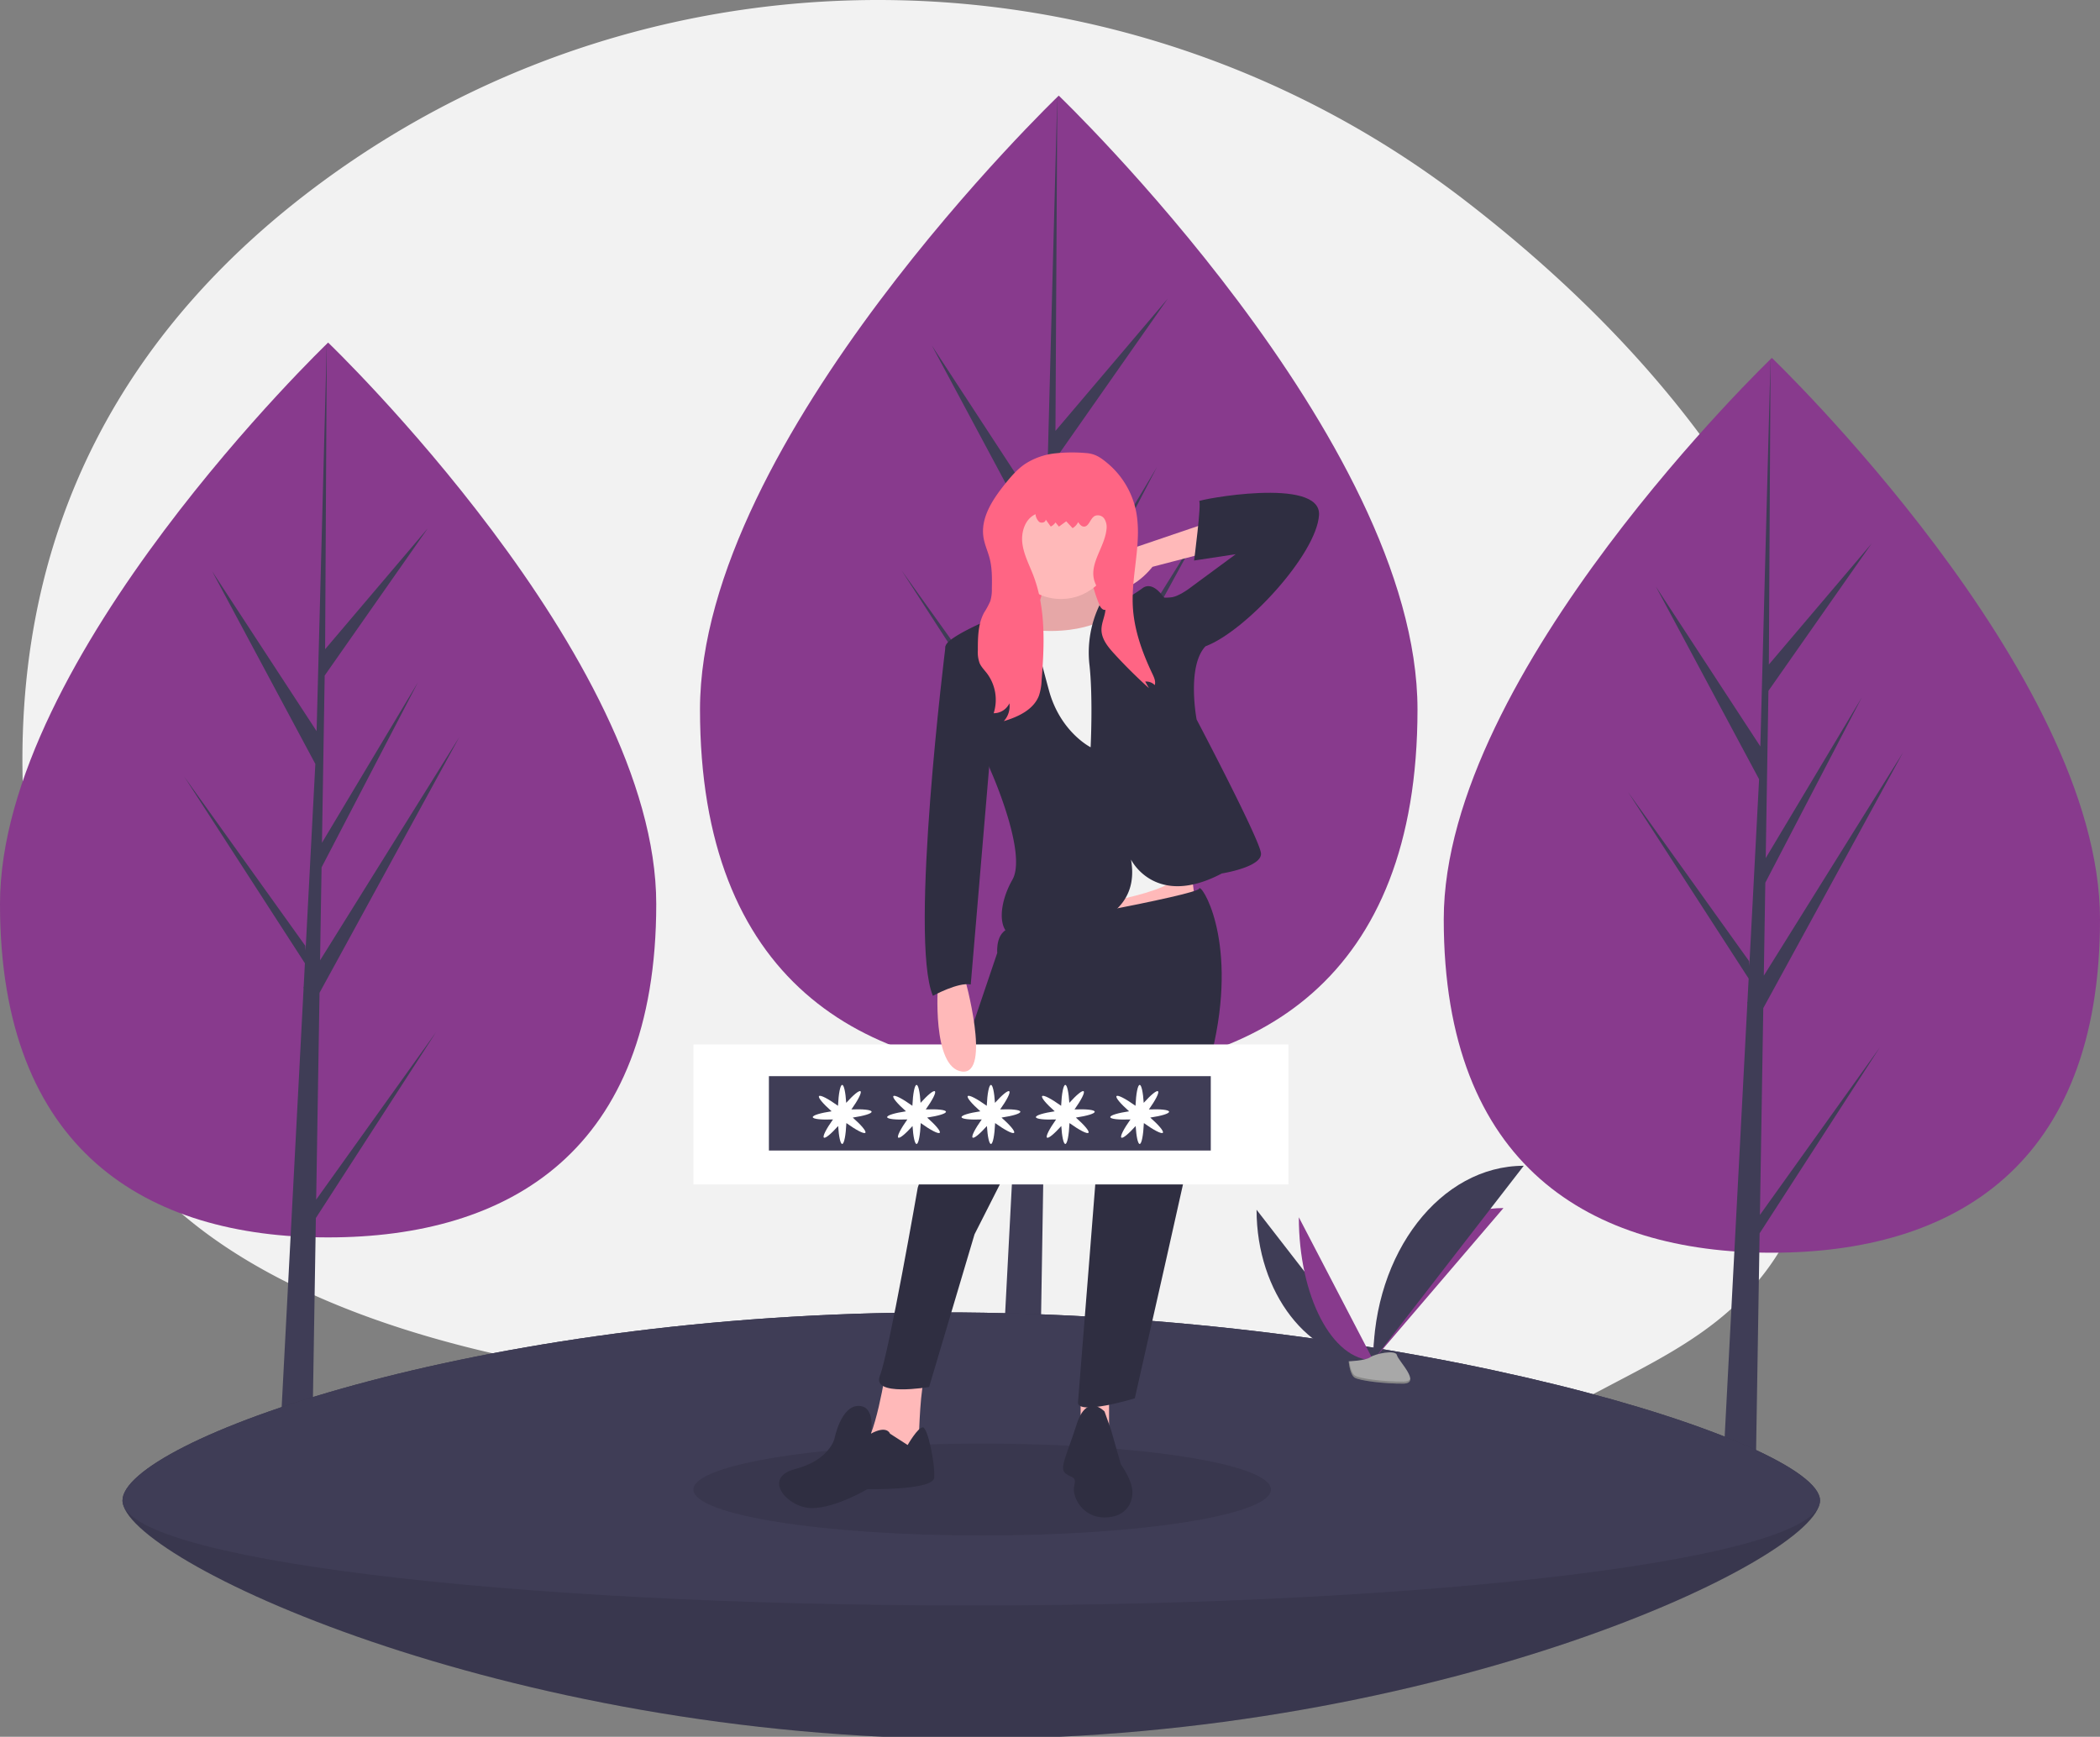 <svg id="el_xb1W8FeLR" data-name="Layer 1" xmlns="http://www.w3.org/2000/svg" viewBox="0 0 960 794"><rect x="0" y="0" width="960" height="794" fill="#808080" stroke="none"/><style>@-webkit-keyframes kf_el_Ya_iH8-WS9G_an_NgsJbvNPd{83.33%{-webkit-transform: translate(627.556px, 548.5px) scale(0, 0) translate(-627.556px, -548.5px);transform: translate(627.556px, 548.5px) scale(0, 0) translate(-627.556px, -548.5px);}93.33%{-webkit-transform: translate(627.556px, 548.5px) scale(1.2, 1.2) translate(-627.556px, -548.5px);transform: translate(627.556px, 548.5px) scale(1.2, 1.2) translate(-627.556px, -548.5px);}100%{-webkit-transform: translate(627.556px, 548.5px) scale(1, 1) translate(-627.556px, -548.5px);transform: translate(627.556px, 548.5px) scale(1, 1) translate(-627.556px, -548.5px);}0%{-webkit-transform: translate(627.556px, 548.5px) scale(0, 0) translate(-627.556px, -548.5px);transform: translate(627.556px, 548.5px) scale(0, 0) translate(-627.556px, -548.5px);}}@keyframes kf_el_Ya_iH8-WS9G_an_NgsJbvNPd{83.33%{-webkit-transform: translate(627.556px, 548.5px) scale(0, 0) translate(-627.556px, -548.5px);transform: translate(627.556px, 548.5px) scale(0, 0) translate(-627.556px, -548.5px);}93.33%{-webkit-transform: translate(627.556px, 548.5px) scale(1.2, 1.2) translate(-627.556px, -548.5px);transform: translate(627.556px, 548.5px) scale(1.2, 1.2) translate(-627.556px, -548.5px);}100%{-webkit-transform: translate(627.556px, 548.5px) scale(1, 1) translate(-627.556px, -548.5px);transform: translate(627.556px, 548.5px) scale(1, 1) translate(-627.556px, -548.5px);}0%{-webkit-transform: translate(627.556px, 548.5px) scale(0, 0) translate(-627.556px, -548.5px);transform: translate(627.556px, 548.5px) scale(0, 0) translate(-627.556px, -548.5px);}}@-webkit-keyframes kf_el_6LvmGDS-Cfp_an_NafsEPLi1{70%{-webkit-transform: translate(593.556px, 548.5px) scale(0, 0) translate(-593.556px, -548.5px);transform: translate(593.556px, 548.5px) scale(0, 0) translate(-593.556px, -548.5px);}80%{-webkit-transform: translate(593.556px, 548.5px) scale(1.2, 1.2) translate(-593.556px, -548.5px);transform: translate(593.556px, 548.5px) scale(1.2, 1.2) translate(-593.556px, -548.5px);}86.67%{-webkit-transform: translate(593.556px, 548.5px) scale(1, 1) translate(-593.556px, -548.5px);transform: translate(593.556px, 548.5px) scale(1, 1) translate(-593.556px, -548.5px);}0%{-webkit-transform: translate(593.556px, 548.5px) scale(0, 0) translate(-593.556px, -548.5px);transform: translate(593.556px, 548.5px) scale(0, 0) translate(-593.556px, -548.5px);}100%{-webkit-transform: translate(593.556px, 548.5px) scale(1, 1) translate(-593.556px, -548.5px);transform: translate(593.556px, 548.5px) scale(1, 1) translate(-593.556px, -548.5px);}}@keyframes kf_el_6LvmGDS-Cfp_an_NafsEPLi1{70%{-webkit-transform: translate(593.556px, 548.5px) scale(0, 0) translate(-593.556px, -548.5px);transform: translate(593.556px, 548.5px) scale(0, 0) translate(-593.556px, -548.5px);}80%{-webkit-transform: translate(593.556px, 548.5px) scale(1.2, 1.2) translate(-593.556px, -548.5px);transform: translate(593.556px, 548.5px) scale(1.2, 1.2) translate(-593.556px, -548.5px);}86.67%{-webkit-transform: translate(593.556px, 548.5px) scale(1, 1) translate(-593.556px, -548.5px);transform: translate(593.556px, 548.5px) scale(1, 1) translate(-593.556px, -548.5px);}0%{-webkit-transform: translate(593.556px, 548.5px) scale(0, 0) translate(-593.556px, -548.5px);transform: translate(593.556px, 548.5px) scale(0, 0) translate(-593.556px, -548.5px);}100%{-webkit-transform: translate(593.556px, 548.5px) scale(1, 1) translate(-593.556px, -548.5px);transform: translate(593.556px, 548.5px) scale(1, 1) translate(-593.556px, -548.5px);}}@-webkit-keyframes kf_el_dOIyfZtptnr_an_xHL10OL6a{56.67%{-webkit-transform: translate(559.556px, 548.5px) scale(0, 0) translate(-559.556px, -548.5px);transform: translate(559.556px, 548.5px) scale(0, 0) translate(-559.556px, -548.5px);}66.67%{-webkit-transform: translate(559.556px, 548.5px) scale(1.2, 1.2) translate(-559.556px, -548.5px);transform: translate(559.556px, 548.5px) scale(1.2, 1.2) translate(-559.556px, -548.5px);}73.33%{-webkit-transform: translate(559.556px, 548.5px) scale(1, 1) translate(-559.556px, -548.5px);transform: translate(559.556px, 548.5px) scale(1, 1) translate(-559.556px, -548.5px);}0%{-webkit-transform: translate(559.556px, 548.5px) scale(0, 0) translate(-559.556px, -548.5px);transform: translate(559.556px, 548.5px) scale(0, 0) translate(-559.556px, -548.5px);}100%{-webkit-transform: translate(559.556px, 548.5px) scale(1, 1) translate(-559.556px, -548.5px);transform: translate(559.556px, 548.5px) scale(1, 1) translate(-559.556px, -548.5px);}}@keyframes kf_el_dOIyfZtptnr_an_xHL10OL6a{56.67%{-webkit-transform: translate(559.556px, 548.5px) scale(0, 0) translate(-559.556px, -548.5px);transform: translate(559.556px, 548.5px) scale(0, 0) translate(-559.556px, -548.5px);}66.67%{-webkit-transform: translate(559.556px, 548.5px) scale(1.2, 1.2) translate(-559.556px, -548.5px);transform: translate(559.556px, 548.5px) scale(1.2, 1.2) translate(-559.556px, -548.5px);}73.33%{-webkit-transform: translate(559.556px, 548.5px) scale(1, 1) translate(-559.556px, -548.5px);transform: translate(559.556px, 548.5px) scale(1, 1) translate(-559.556px, -548.5px);}0%{-webkit-transform: translate(559.556px, 548.5px) scale(0, 0) translate(-559.556px, -548.5px);transform: translate(559.556px, 548.5px) scale(0, 0) translate(-559.556px, -548.5px);}100%{-webkit-transform: translate(559.556px, 548.5px) scale(1, 1) translate(-559.556px, -548.5px);transform: translate(559.556px, 548.5px) scale(1, 1) translate(-559.556px, -548.5px);}}@-webkit-keyframes kf_el_MXaSYy5Bm_3_an_DLkj7dRQ-{43.33%{-webkit-transform: translate(525.556px, 548.5px) scale(0, 0) translate(-525.556px, -548.5px);transform: translate(525.556px, 548.5px) scale(0, 0) translate(-525.556px, -548.5px);}53.33%{-webkit-transform: translate(525.556px, 548.5px) scale(1.2, 1.2) translate(-525.556px, -548.5px);transform: translate(525.556px, 548.5px) scale(1.2, 1.2) translate(-525.556px, -548.5px);}60%{-webkit-transform: translate(525.556px, 548.5px) scale(1, 1) translate(-525.556px, -548.5px);transform: translate(525.556px, 548.5px) scale(1, 1) translate(-525.556px, -548.5px);}0%{-webkit-transform: translate(525.556px, 548.5px) scale(0, 0) translate(-525.556px, -548.5px);transform: translate(525.556px, 548.5px) scale(0, 0) translate(-525.556px, -548.5px);}100%{-webkit-transform: translate(525.556px, 548.5px) scale(1, 1) translate(-525.556px, -548.5px);transform: translate(525.556px, 548.5px) scale(1, 1) translate(-525.556px, -548.5px);}}@keyframes kf_el_MXaSYy5Bm_3_an_DLkj7dRQ-{43.33%{-webkit-transform: translate(525.556px, 548.5px) scale(0, 0) translate(-525.556px, -548.5px);transform: translate(525.556px, 548.5px) scale(0, 0) translate(-525.556px, -548.5px);}53.33%{-webkit-transform: translate(525.556px, 548.5px) scale(1.2, 1.2) translate(-525.556px, -548.5px);transform: translate(525.556px, 548.5px) scale(1.2, 1.2) translate(-525.556px, -548.5px);}60%{-webkit-transform: translate(525.556px, 548.5px) scale(1, 1) translate(-525.556px, -548.5px);transform: translate(525.556px, 548.5px) scale(1, 1) translate(-525.556px, -548.5px);}0%{-webkit-transform: translate(525.556px, 548.5px) scale(0, 0) translate(-525.556px, -548.5px);transform: translate(525.556px, 548.5px) scale(0, 0) translate(-525.556px, -548.5px);}100%{-webkit-transform: translate(525.556px, 548.5px) scale(1, 1) translate(-525.556px, -548.5px);transform: translate(525.556px, 548.5px) scale(1, 1) translate(-525.556px, -548.5px);}}@-webkit-keyframes kf_el_6FWBoCGrZiw_an_KyLoOPwnL{30%{-webkit-transform: translate(505px, 562px) scale(0, 0) translate(-505px, -562px);transform: translate(505px, 562px) scale(0, 0) translate(-505px, -562px);}40%{-webkit-transform: translate(505px, 562px) scale(1.2, 1.2) translate(-505px, -562px);transform: translate(505px, 562px) scale(1.2, 1.2) translate(-505px, -562px);}46.67%{-webkit-transform: translate(505px, 562px) scale(1, 1) translate(-505px, -562px);transform: translate(505px, 562px) scale(1, 1) translate(-505px, -562px);}0%{-webkit-transform: translate(505px, 562px) scale(0, 0) translate(-505px, -562px);transform: translate(505px, 562px) scale(0, 0) translate(-505px, -562px);}100%{-webkit-transform: translate(505px, 562px) scale(1, 1) translate(-505px, -562px);transform: translate(505px, 562px) scale(1, 1) translate(-505px, -562px);}}@keyframes kf_el_6FWBoCGrZiw_an_KyLoOPwnL{30%{-webkit-transform: translate(505px, 562px) scale(0, 0) translate(-505px, -562px);transform: translate(505px, 562px) scale(0, 0) translate(-505px, -562px);}40%{-webkit-transform: translate(505px, 562px) scale(1.2, 1.2) translate(-505px, -562px);transform: translate(505px, 562px) scale(1.2, 1.2) translate(-505px, -562px);}46.67%{-webkit-transform: translate(505px, 562px) scale(1, 1) translate(-505px, -562px);transform: translate(505px, 562px) scale(1, 1) translate(-505px, -562px);}0%{-webkit-transform: translate(505px, 562px) scale(0, 0) translate(-505px, -562px);transform: translate(505px, 562px) scale(0, 0) translate(-505px, -562px);}100%{-webkit-transform: translate(505px, 562px) scale(1, 1) translate(-505px, -562px);transform: translate(505px, 562px) scale(1, 1) translate(-505px, -562px);}}@-webkit-keyframes kf_el_mPmKVsmreoT_an_eSogyQOZ9{0%{opacity: 0;}16.67%{opacity: 1;}100%{opacity: 1;}}@keyframes kf_el_mPmKVsmreoT_an_eSogyQOZ9{0%{opacity: 0;}16.67%{opacity: 1;}100%{opacity: 1;}}#el_xb1W8FeLR *{-webkit-animation-duration: 1s;animation-duration: 1s;-webkit-animation-iteration-count: 1;animation-iteration-count: 1;-webkit-animation-timing-function: cubic-bezier(0, 0, 1, 1);animation-timing-function: cubic-bezier(0, 0, 1, 1);}#el_WcL8QeV0s2{-webkit-transform: translate(-120px, -52.509px);transform: translate(-120px, -52.509px);fill: #f2f2f2;}#el_PE7XzHgV08{-webkit-transform: translate(-120px, -52.509px);transform: translate(-120px, -52.509px);fill: #883a8d;}#el_zcvIIByj7V{fill: #3f3d56;}#el_P1y24JJqRf{-webkit-transform: translate(-120px, -52.509px);transform: translate(-120px, -52.509px);fill: #883a8d;}#el_jDMD4v3rFQ{fill: #3f3d56;}#el_xT0rk2f7jd{-webkit-transform: translate(-120px, -52.509px);transform: translate(-120px, -52.509px);fill: #883a8d;}#el_I5NdWNTSbR{fill: #3f3d56;}#el_CQ07eWjlgv{-webkit-transform: translate(-120px, -52.509px);transform: translate(-120px, -52.509px);fill: #3f3d56;}#el_S6_wBOnza4{-webkit-transform: translate(-120px, -52.509px);transform: translate(-120px, -52.509px);opacity: 0.1;}#el_pACURZ3Vf-{-webkit-transform: translate(-120px, -52.509px);transform: translate(-120px, -52.509px);fill: #3f3d56;}#el_3c10YmZFl-{-webkit-transform: translate(-120px, -52.509px);transform: translate(-120px, -52.509px);fill: #3f3d56;}#el_pbq0gKEf6J{-webkit-transform: translate(-120px, -52.509px);transform: translate(-120px, -52.509px);fill: #883a8d;}#el_zvxMCcgQh_{-webkit-transform: translate(-120px, -52.509px);transform: translate(-120px, -52.509px);fill: #883a8d;}#el_UpX-Rndo9Q{-webkit-transform: translate(-120px, -52.509px);transform: translate(-120px, -52.509px);fill: #3f3d56;}#el_adnvDTqKVx{-webkit-transform: translate(-120px, -52.509px);transform: translate(-120px, -52.509px);fill: #a8a8a8;}#el_DdLECloVMCs{-webkit-transform: translate(-120px, -52.509px);transform: translate(-120px, -52.509px);opacity: 0.2;}#el_W4vjzei1y48{opacity: 0.1;}#el_BU-TFvSmUZu{fill: #ffb9b9;}#el_ttAMQ2kpcVF{fill: #ff6584;}#el_33qAOGYVyc7{fill: #ffb9b9;}#el_GV116ftWNwV{-webkit-transform: translate(-120px, -52.509px);transform: translate(-120px, -52.509px);fill: #ffb9b9;}#el_6NeZbx7c4NC{-webkit-transform: translate(-120px, -52.509px);transform: translate(-120px, -52.509px);opacity: 0.1;}#el_Rmjolt_w36h{-webkit-transform: translate(-120px, -52.509px);transform: translate(-120px, -52.509px);fill: #ffb9b9;}#el_VBAh4djTB1r{-webkit-transform: translate(-120px, -52.509px);transform: translate(-120px, -52.509px);fill: #2f2e41;}#el_icYKjZ6iKQX{fill: #ffb9b9;}#el_Q1wn9YtXX1h{-webkit-transform: translate(-120px, -52.509px);transform: translate(-120px, -52.509px);fill: #f2f2f2;}#el_y6MOuTRPu5t{-webkit-transform: translate(-120px, -52.509px);transform: translate(-120px, -52.509px);fill: #2f2e41;}#el_v_7JnNF1o7g{-webkit-transform: translate(-120px, -52.509px);transform: translate(-120px, -52.509px);fill: #2f2e41;}#el_hPHfowLiTQM{-webkit-transform: translate(-120px, -52.509px);transform: translate(-120px, -52.509px);fill: #2f2e41;}#el_yDHA3eeWCoS{-webkit-transform: translate(-120px, -52.509px);transform: translate(-120px, -52.509px);fill: #ffb9b9;}#el_NC-oTD3Z7WS{-webkit-transform: translate(-120px, -52.509px);transform: translate(-120px, -52.509px);fill: #ff6584;}#el_VfQ3whzD2nB{-webkit-transform: translate(-120px, -52.509px);transform: translate(-120px, -52.509px);fill: #2f2e41;}#el_ylVm19XGpi_{fill: #fff;}#el_mPmKVsmreoT{fill: #3f3d56;-webkit-animation-fill-mode: forwards;animation-fill-mode: forwards;-webkit-animation-name: kf_el_mPmKVsmreoT_an_eSogyQOZ9;animation-name: kf_el_mPmKVsmreoT_an_eSogyQOZ9;-webkit-animation-timing-function: cubic-bezier(0, 0, 1, 1);animation-timing-function: cubic-bezier(0, 0, 1, 1);}#el_6FWBoCGrZiw{-webkit-transform: translate(-120px, -52.509px);transform: translate(-120px, -52.509px);fill: #fff;}#el_MXaSYy5Bm_3{-webkit-transform: translate(-120px, -52.509px);transform: translate(-120px, -52.509px);fill: #fff;}#el_dOIyfZtptnr{-webkit-transform: translate(-120px, -52.509px);transform: translate(-120px, -52.509px);fill: #fff;}#el_6LvmGDS-Cfp{-webkit-transform: translate(-120px, -52.509px);transform: translate(-120px, -52.509px);fill: #fff;}#el_Ya_iH8-WS9G{-webkit-transform: translate(-120px, -52.509px);transform: translate(-120px, -52.509px);fill: #fff;}#el_wdFC7NPrQXC{-webkit-transform: translate(-120px, -52.509px);transform: translate(-120px, -52.509px);fill: #ffb9b9;}#el_zieSFq-FVeQ{-webkit-transform: translate(-120px, -52.509px);transform: translate(-120px, -52.509px);fill: #2f2e41;}#el_6FWBoCGrZiw_an_KyLoOPwnL{-webkit-animation-fill-mode: forwards;animation-fill-mode: forwards;-webkit-animation-name: kf_el_6FWBoCGrZiw_an_KyLoOPwnL;animation-name: kf_el_6FWBoCGrZiw_an_KyLoOPwnL;-webkit-animation-timing-function: cubic-bezier(0, 0, 1, 1);animation-timing-function: cubic-bezier(0, 0, 1, 1);}#el_MXaSYy5Bm_3_an_DLkj7dRQ-{-webkit-animation-fill-mode: forwards;animation-fill-mode: forwards;-webkit-animation-name: kf_el_MXaSYy5Bm_3_an_DLkj7dRQ-;animation-name: kf_el_MXaSYy5Bm_3_an_DLkj7dRQ-;-webkit-animation-timing-function: cubic-bezier(0, 0, 1, 1);animation-timing-function: cubic-bezier(0, 0, 1, 1);}#el_dOIyfZtptnr_an_xHL10OL6a{-webkit-animation-fill-mode: forwards;animation-fill-mode: forwards;-webkit-animation-name: kf_el_dOIyfZtptnr_an_xHL10OL6a;animation-name: kf_el_dOIyfZtptnr_an_xHL10OL6a;-webkit-animation-timing-function: cubic-bezier(0, 0, 1, 1);animation-timing-function: cubic-bezier(0, 0, 1, 1);}#el_6LvmGDS-Cfp_an_NafsEPLi1{-webkit-animation-fill-mode: forwards;animation-fill-mode: forwards;-webkit-animation-name: kf_el_6LvmGDS-Cfp_an_NafsEPLi1;animation-name: kf_el_6LvmGDS-Cfp_an_NafsEPLi1;-webkit-animation-timing-function: cubic-bezier(0, 0, 1, 1);animation-timing-function: cubic-bezier(0, 0, 1, 1);}#el_Ya_iH8-WS9G_an_NgsJbvNPd{-webkit-animation-fill-mode: forwards;animation-fill-mode: forwards;-webkit-animation-name: kf_el_Ya_iH8-WS9G_an_NgsJbvNPd;animation-name: kf_el_Ya_iH8-WS9G_an_NgsJbvNPd;-webkit-animation-timing-function: cubic-bezier(0, 0, 1, 1);animation-timing-function: cubic-bezier(0, 0, 1, 1);}</style><title>my password</title><path d="M968.81,506.952c-5.27,45.15-16.22,81.4-31.25,110.31-20,38.52-54.21,54.04-84.77,70.28a193.277,193.277,0,0,1-27.46,11.94c-55.61,19.3-117.85,14.18-166.74,3.99a657.297,657.297,0,0,0-104.09-13.16q-14.97-.675-29.97-.67c-15.42.02-293.07,5.29-360.67-131.57-16.69-33.76-28.13-75-32.24-125.27-11.63-142.12,52.29-235.46,134.74-296.47,155.97-115.41,369.76-110.57,523.43,7.88C892.15,223.112,987.99,342.522,968.81,506.952Z" id="el_WcL8QeV0s2"/><path d="M420,465.807c0,112.967-67.157,152.411-150,152.411s-150-39.444-150-152.411S270,209.127,270,209.127,420,352.839,420,465.807Z" id="el_PE7XzHgV08"/><polygon points="144.536 548.428 146.072 453.884 210.006 336.921 146.313 439.053 147.003 396.543 191.066 311.921 147.186 385.293 147.186 385.293 148.428 308.836 195.612 241.466 148.623 296.813 149.399 156.618 144.522 342.211 144.923 334.555 96.951 261.126 144.154 349.252 139.684 434.642 139.551 432.375 84.248 355.102 139.383 440.382 138.824 451.061 138.724 451.221 138.77 452.098 127.43 668.739 142.581 668.739 144.399 556.84 199.399 471.769 144.536 548.428" id="el_zcvIIByj7V"/><path d="M1080,472.807c0,112.967-67.157,152.411-150,152.411s-150-39.444-150-152.411S930,216.127,930,216.127,1080,359.839,1080,472.807Z" id="el_P1y24JJqRf"/><polygon points="804.536 555.428 806.072 460.884 870.006 343.921 806.313 446.053 807.003 403.543 851.066 318.921 807.186 392.293 807.186 392.293 808.428 315.836 855.612 248.466 808.623 303.813 809.399 163.618 804.522 349.211 804.923 341.555 756.951 268.126 804.154 356.252 799.684 441.642 799.551 439.375 744.248 362.102 799.383 447.382 798.824 458.061 798.724 458.221 798.77 459.098 787.43 675.739 802.581 675.739 804.399 563.84 859.399 478.769 804.536 555.428" id="el_jDMD4v3rFQ"/><path d="M768,376.864c0,123.511-73.425,166.636-164,166.636S440,500.375,440,376.864,604,96.228,604,96.228,768,253.353,768,376.864Z" id="el_xT0rk2f7jd"/><polygon points="478.026 472.098 479.705 368.73 549.606 240.85 479.969 352.515 480.724 306.037 528.899 213.517 480.923 293.737 480.923 293.737 482.281 210.144 533.869 136.486 482.495 196.999 483.343 43.719 478.011 246.634 478.449 238.263 426 157.981 477.608 254.332 472.721 347.692 472.576 345.213 412.111 260.729 472.393 353.968 471.781 365.643 471.672 365.819 471.722 366.777 459.323 603.638 475.889 603.638 477.876 481.295 538.01 388.284 478.026 472.098" id="el_I5NdWNTSbR"/><path d="M952,738.491c0,26.51-173.714,109-388,109s-388-82.49-388-109,159.714-86,374-86S952,711.981,952,738.491Z" id="el_CQ07eWjlgv"/><path d="M952,738.491c0,26.51-173.714,109-388,109s-388-82.49-388-109,159.714-86,374-86S952,711.981,952,738.491Z" id="el_S6_wBOnza4"/><path d="M952,738.491c0,26.51-173.714,48-388,48s-388-21.49-388-48,159.714-86,374-86S952,711.981,952,738.491Z" id="el_pACURZ3Vf-"/><path d="M694.429,605.571c0,38.029,23.857,68.802,53.341,68.802" id="el_3c10YmZFl-"/><path d="M747.769,674.373c0-38.456,26.623-69.575,59.525-69.575" id="el_pbq0gKEf6J"/><path d="M713.755,609.019c0,36.124,15.213,65.354,34.014,65.354" id="el_zvxMCcgQh_"/><path d="M747.769,674.373c0-49.139,30.773-88.901,68.802-88.901" id="el_UpX-Rndo9Q"/><path d="M736.548,674.858s7.565-.233,9.844-1.856,11.636-3.562,12.202-.958,11.368,12.949,2.828,13.018-19.844-1.33-22.119-2.716S736.548,674.858,736.548,674.858Z" id="el_adnvDTqKVx"/><path d="M761.574,684.155c-8.54.069-19.844-1.33-22.119-2.716-1.733-1.056-2.423-4.843-2.654-6.59-.16.007-.253.01-.253.01s.479,6.101,2.755,7.487,13.579,2.785,22.119,2.716c2.465-.02,3.317-.897,3.27-2.196C764.349,683.65,763.409,684.14,761.574,684.155Z" id="el_DdLECloVMCs"/><ellipse cx="449" cy="680.981" rx="132" ry="21" id="el_W4vjzei1y48"/><rect x="494" y="633.981" width="13" height="30" id="el_BU-TFvSmUZu"/><rect x="458" y="228.981" width="50" height="90" id="el_ttAMQ2kpcVF"/><polygon points="544.721 399.312 546.451 413.157 500.88 427.001 495.111 401.62 544.721 399.312" id="el_33qAOGYVyc7"/><path d="M597.229,318.569s-1.154,10.383-3.461,10.383-10.383,4.038-10.383,4.038l-2.307,10.96,16.152,9.807,26.535-2.884,7.499-11.537-7.499-7.499s-6.345-13.844-4.038-16.729S597.229,318.569,597.229,318.569Z" id="el_GV116ftWNwV"/><path d="M597.229,318.569s-1.154,10.383-3.461,10.383-10.383,4.038-10.383,4.038l-2.307,10.96,16.152,9.807,26.535-2.884,7.499-11.537-7.499-7.499s-6.345-13.844-4.038-16.729S597.229,318.569,597.229,318.569Z" id="el_6NeZbx7c4NC"/><path d="M525.122,677.948s-5.192,34.611-11.537,36.919,24.228,6.345,24.228,6.345l2.307-12.691s.577-23.074,2.884-26.535S525.122,677.948,525.122,677.948Z" id="el_Rmjolt_w36h"/><path d="M583.961,476.627s83.644-14.998,84.221-17.882,17.306,21.92,6.922,70.376S638.762,691.793,638.762,691.793s-26.535,8.076-25.958,1.731,9.23-116.524,9.23-116.524L616.265,530.274l-9.807,5.769L565.502,616.802,544.735,686.601s-26.535,4.615-22.497-5.192,17.306-85.951,17.306-85.951l36.342-107.295S574.731,476.627,583.961,476.627Z" id="el_VBAh4djTB1r"/><circle cx="485.016" cy="249.619" r="24.228" id="el_icYKjZ6iKQX"/><path d="M630.109,332.413s-11.537,10.96-38.649,8.076,7.499,61.723,7.499,61.723L609.919,467.397s48.456-5.769,50.186-16.729S630.109,332.413,630.109,332.413Z" id="el_Q1wn9YtXX1h"/><path d="M618.572,394.137s-13.844-6.922-19.036-25.958-9.807-38.649-12.691-38.072c-2.435.487-25.021,9.199-32.341,15.024-1.35,1.074-2.18,2.05-2.27,2.858-.577,5.192,20.767,57.108,20.767,57.108s16.729,37.495,9.807,49.609-7.499,27.689,5.192,26.535,54.801-3.461,49.033-35.765c0,0,10.96,22.497,41.533,6.345,0,0,18.459-2.884,17.882-9.23S667.028,381.446,667.028,381.446s-4.615-24.228,4.038-33.458l-19.613-23.074s-4.615-6.922-9.23-3.461-14.998,9.23-16.729,9.807-2.868-2.073-2.868-2.073a50.154,50.154,0,0,0-4.631,26.878C619.726,371.062,618.572,394.137,618.572,394.137Z" id="el_y6MOuTRPu5t"/><path d="M526.853,707.945s-1.288-4.038-8.72,0c0,0,2.375-12.691-5.701-12.691S501.471,710.252,501.471,710.252s-2.307,9.807-17.882,13.844-3.461,17.882,7.499,17.882,25.382-8.653,25.382-8.653,29.996.577,30.573-5.192-2.884-23.074-5.192-23.074-6.922,8.076-6.922,8.076Z" id="el_v_7JnNF1o7g"/><path d="M624.918,697.793s-8.076-8.653-12.691,5.769-8.076,20.19-5.192,22.497,5.192,1.154,4.038,5.769,3.461,14.421,13.844,14.421,13.268-7.499,12.691-12.691-5.192-11.537-5.192-11.537l-4.615-16.152Z" id="el_hPHfowLiTQM"/><path d="M670.489,292.033l-30.573,10.383s-27.689,16.152-15.575,19.613,22.497-10.383,22.497-10.383l26.535-6.922Z" id="el_yDHA3eeWCoS"/><path d="M588.532,264.663c-3.63,2.487-6.52,5.893-9.267,9.329-5.583,6.983-11.052,15.323-9.677,24.157.522,3.355,2.014,6.478,2.853,9.768,1.133,4.44,1.058,9.087.977,13.669a18.459,18.459,0,0,1-.715,5.764,37.991,37.991,0,0,1-2.842,5.254c-2.778,5.175-2.846,11.323-2.849,17.197a14.666,14.666,0,0,0,.791,5.832c.759,1.766,2.171,3.151,3.342,4.675a20.165,20.165,0,0,1,3.108,18.269,7.914,7.914,0,0,0,7.19-4.534,10.024,10.024,0,0,1-2.563,8.152c6.603-1.962,13.682-5.271,16.092-11.724a24.847,24.847,0,0,0,1.185-6.776c1.282-16.188,2.014-32.981-3.791-48.146-1.857-4.852-4.385-9.548-5.008-14.706s1.281-11.118,6.019-13.248a5.464,5.464,0,0,0,1.65,3.476c1.055.783,3.005.292,3.024-1.022l2.289,3.187a5.592,5.592,0,0,0,2.174-1.896l1.569,1.921,3.337-2.428,2.898,3.125a6.166,6.166,0,0,0,2.544-2.769c.623.931,1.394,1.955,2.51,2.056,2.43.22,2.932-3.637,5.055-4.84a3.583,3.583,0,0,1,4.472,1.355,7.299,7.299,0,0,1,.9,4.943c-.879,7.932-7.647,15.17-5.64,22.894,1.128,4.343,4.929,7.826,5.215,12.305.229,3.579-1.875,6.965-1.843,10.551.038,4.203,2.941,7.772,5.776,10.875q7.568,8.284,15.931,15.792l-1.722-3.013a5.592,5.592,0,0,1,4.386,1.613c.495-1.732-.326-3.537-1.1-5.163-4.638-9.739-8.382-20.108-8.941-30.88-.777-14.973,4.606-30.18,1.194-44.78a38.655,38.655,0,0,0-13.029-20.828c-3.156-2.598-5.548-4.154-9.635-4.44a72.721,72.721,0,0,0-13.725.108A31.418,31.418,0,0,0,588.532,264.663Z" id="el_NC-oTD3Z7WS"/><path d="M646.838,325.491s6.345.577,9.23,0,6.922-3.461,6.922-3.461l21.92-16.152-19.036,2.884s3.461-26.535,2.307-27.112,55.955-11.537,54.801,6.345-33.458,53.071-51.917,59.993L658.952,349.719Z" id="el_VfQ3whzD2nB"/><rect x="317" y="477.491" width="272" height="64" id="el_ylVm19XGpi_"/><rect x="351.5" y="491.991" width="202" height="34" id="el_mPmKVsmreoT"/><g id="el_6FWBoCGrZiw_an_KyLoOPwnL" data-animator-group="true" data-animator-type="2"><path d="M518.442,560.754c-.081-.872-3.937-1.26-9.228-1.042,3.066-4.317,4.842-7.762,4.155-8.305-.648-.512-3.3,1.701-6.529,5.296C506.535,551.881,505.826,548.5,505,548.5c-.901,0-1.662,4.023-1.913,9.551-4.493-3.231-8.122-5.128-8.68-4.421-.533.675,1.895,3.526,5.756,6.936-5.095.756-8.685,1.823-8.605,2.679.081.872,3.937,1.26,9.228,1.042-3.066,4.317-4.842,7.762-4.155,8.305.648.512,3.3-1.701,6.529-5.296C503.465,572.119,504.174,575.5,505,575.5c.901,0,1.662-4.023,1.913-9.551,4.493,3.231,8.122,5.128,8.68,4.421.533-.675-1.895-3.526-5.756-6.936C514.932,562.677,518.522,561.61,518.442,560.754Z" id="el_6FWBoCGrZiw"/></g><g id="el_MXaSYy5Bm_3_an_DLkj7dRQ-" data-animator-group="true" data-animator-type="2"><path d="M552.442,560.754c-.081-.872-3.937-1.26-9.228-1.042,3.066-4.317,4.842-7.762,4.155-8.305-.648-.512-3.3,1.701-6.529,5.296C540.535,551.881,539.826,548.5,539,548.5c-.901,0-1.662,4.023-1.913,9.551-4.493-3.231-8.122-5.128-8.68-4.421-.533.675,1.895,3.526,5.756,6.936-5.095.756-8.685,1.823-8.605,2.679.081.872,3.937,1.26,9.228,1.042-3.066,4.317-4.842,7.762-4.155,8.305.648.512,3.3-1.701,6.529-5.296C537.465,572.119,538.174,575.5,539,575.5c.901,0,1.662-4.023,1.913-9.551,4.493,3.231,8.122,5.128,8.68,4.421.533-.675-1.895-3.526-5.756-6.936C548.932,562.677,552.522,561.61,552.442,560.754Z" id="el_MXaSYy5Bm_3"/></g><g id="el_dOIyfZtptnr_an_xHL10OL6a" data-animator-group="true" data-animator-type="2"><path d="M586.442,560.754c-.081-.872-3.937-1.26-9.228-1.042,3.066-4.317,4.842-7.762,4.155-8.305-.648-.512-3.3,1.701-6.529,5.296C574.535,551.881,573.826,548.5,573,548.5c-.901,0-1.662,4.023-1.913,9.551-4.493-3.231-8.122-5.128-8.68-4.421-.533.675,1.895,3.526,5.756,6.936-5.095.756-8.685,1.823-8.605,2.679.081.872,3.937,1.26,9.228,1.042-3.066,4.317-4.842,7.762-4.155,8.305.648.512,3.3-1.701,6.529-5.296C571.465,572.119,572.174,575.5,573,575.5c.901,0,1.662-4.023,1.913-9.551,4.493,3.231,8.122,5.128,8.68,4.421.533-.675-1.895-3.526-5.756-6.936C582.932,562.677,586.522,561.61,586.442,560.754Z" id="el_dOIyfZtptnr"/></g><g id="el_6LvmGDS-Cfp_an_NafsEPLi1" data-animator-group="true" data-animator-type="2"><path d="M620.442,560.754c-.081-.872-3.937-1.26-9.228-1.042,3.066-4.317,4.842-7.762,4.155-8.305-.648-.512-3.3,1.701-6.529,5.296C608.535,551.881,607.826,548.5,607,548.5c-.901,0-1.662,4.023-1.913,9.551-4.493-3.231-8.122-5.128-8.68-4.421-.533.675,1.895,3.526,5.756,6.936-5.095.756-8.685,1.823-8.605,2.679.081.872,3.937,1.26,9.228,1.042-3.066,4.317-4.842,7.762-4.155,8.305.648.512,3.3-1.701,6.529-5.296C605.465,572.119,606.174,575.5,607,575.5c.901,0,1.662-4.023,1.913-9.551,4.493,3.231,8.122,5.128,8.68,4.421.533-.675-1.895-3.526-5.756-6.936C616.932,562.677,620.522,561.61,620.442,560.754Z" id="el_6LvmGDS-Cfp"/></g><g id="el_Ya_iH8-WS9G_an_NgsJbvNPd" data-animator-group="true" data-animator-type="2"><path d="M654.442,560.754c-.081-.872-3.937-1.26-9.228-1.042,3.066-4.317,4.842-7.762,4.155-8.305-.648-.512-3.3,1.701-6.529,5.296C642.535,551.881,641.826,548.5,641,548.5c-.901,0-1.662,4.023-1.913,9.551-4.493-3.231-8.122-5.128-8.68-4.421-.533.675,1.895,3.526,5.756,6.936-5.095.756-8.685,1.823-8.605,2.679.081.872,3.937,1.26,9.228,1.042-3.066,4.317-4.842,7.762-4.155,8.305.648.512,3.3-1.701,6.529-5.296C639.465,572.119,640.174,575.5,641,575.5c.901,0,1.662-4.023,1.913-9.551,4.493,3.231,8.122,5.128,8.68,4.421.533-.675-1.895-3.526-5.756-6.936C650.932,562.677,654.522,561.61,654.442,560.754Z" id="el_Ya_iH8-WS9G"/></g><path d="M548.773,502.585s-2.884,38.072,10.96,39.803,1.154-43.264,1.154-43.264Z" id="el_wdFC7NPrQXC"/><path d="M556.272,346.835l-4.038,1.154s-16.729,133.83-5.769,159.788c0,0,11.537-6.345,17.306-5.192l9.23-109.025Z" id="el_zieSFq-FVeQ"/></svg>
